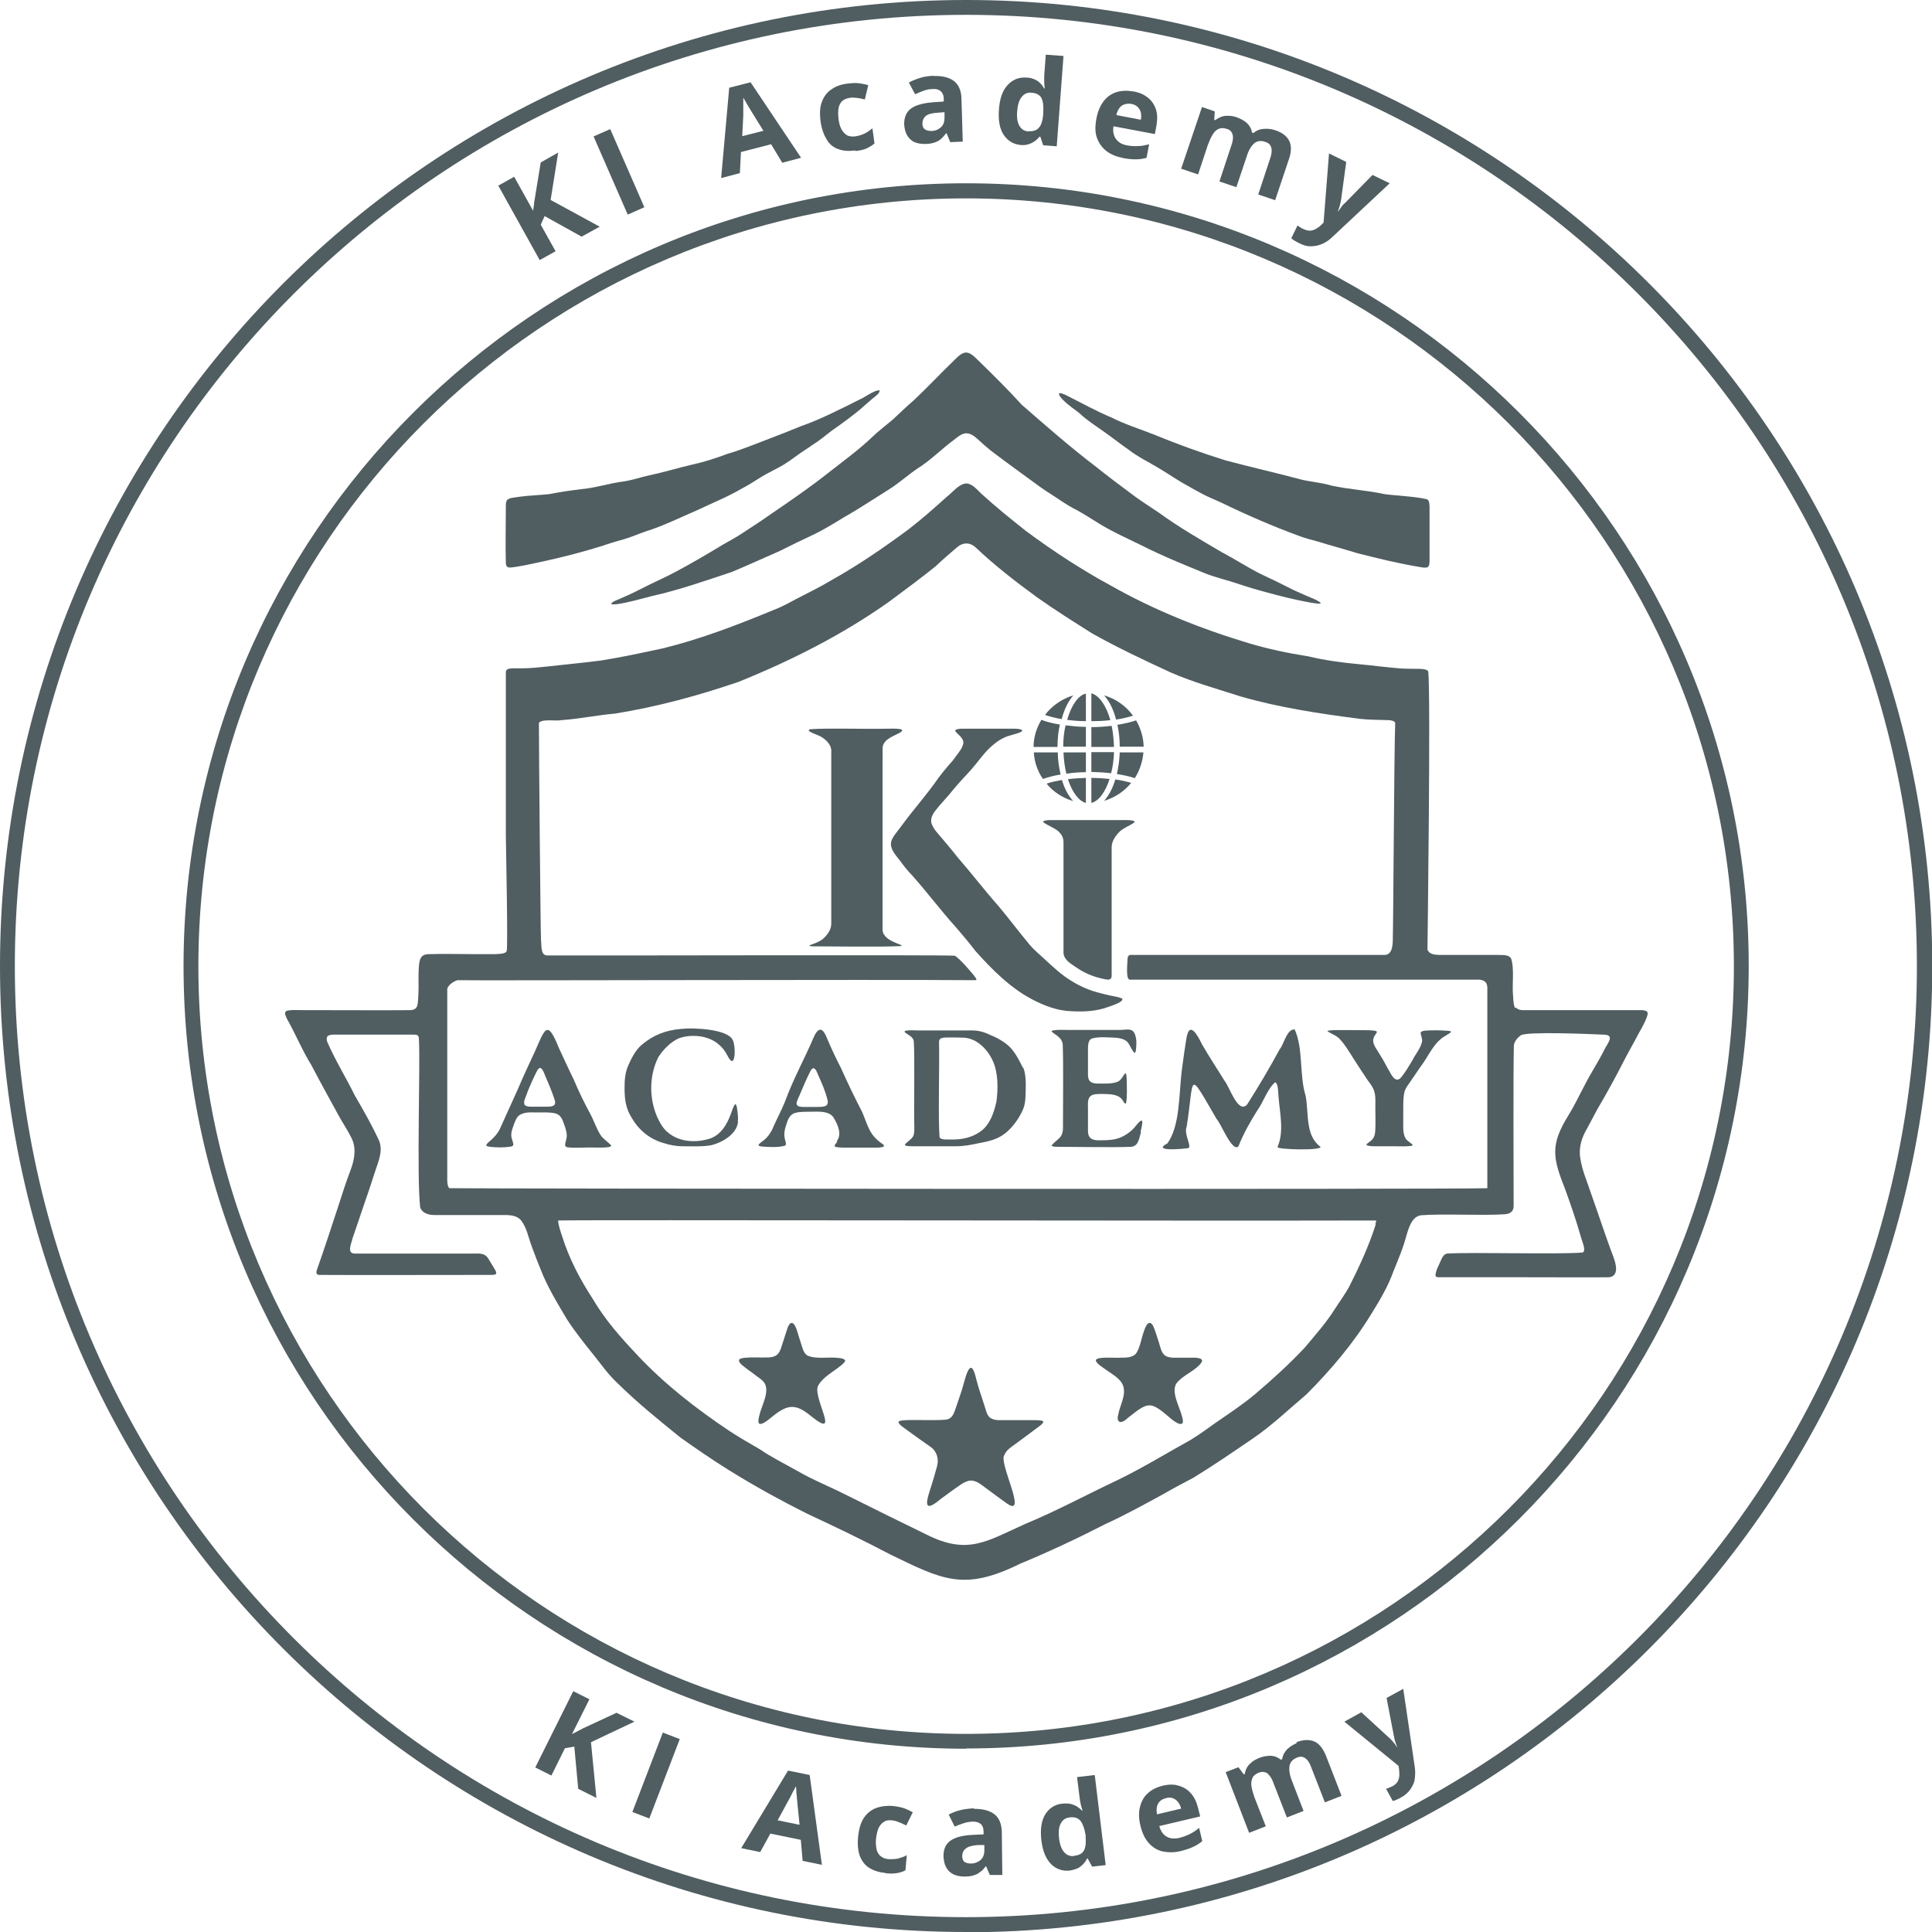 <?xml version="1.0" encoding="UTF-8"?>
<svg id="Layer_2" data-name="Layer 2" xmlns="http://www.w3.org/2000/svg" viewBox="0 0 74.21 74.21">
  <defs>
    <style>
      .cls-1 {
        fill: #505d61;
      }
    </style>
  </defs>
  <g id="Layer_2-2" data-name="Layer 2">
    <g>
      <g id="y8TVrF.tif">
        <path class="cls-1" d="M58.21,38.73c-.06-.07-.08-.22-.09-.46-.05-.43.06-1.07-.08-1.46-.1-.15-.32-.12-.49-.13-.56,0-1.65,0-2.18,0-.16,0-.35,0-.47-.1-.03-.03-.07-.1-.07-.1,0,0,.13-9.87.03-10.69-.04-.07-.14-.09-.33-.1-.19,0-.46,0-.67-.01-.56-.04-1.13-.12-1.68-.17-.65-.06-1.31-.15-1.93-.3-.77-.12-1.53-.28-2.27-.5-1.86-.56-3.67-1.28-5.37-2.25-.53-.28-1.04-.6-1.55-.92-.56-.36-1.12-.75-1.66-1.15-.59-.47-1.14-.91-1.71-1.43-.17-.16-.35-.39-.58-.39-.28.02-.52.34-.74.51-.48.43-.96.86-1.47,1.25-.93.69-1.89,1.35-2.9,1.92-.47.28-.95.52-1.44.77-.28.15-.57.31-.87.42-1.38.57-2.76,1.1-4.21,1.46-.8.17-1.57.34-2.39.47-.68.09-1.37.15-2.06.23-.3.03-.62.07-.97.07-.13,0-.26,0-.39,0-.17.01-.23.05-.24.14,0,1.04,0,4.6,0,6.29,0,.24.09,4.36.03,4.44-.06.09-.2.1-.46.11-.24,0-.45,0-.74,0-.59,0-1.21-.02-1.8,0-.3.01-.35.19-.37.48-.03.35,0,.75-.02,1.1-.03.31.02.55-.3.57-.79.01-2.76,0-4,0-.23.01-.74-.04-.8.06-.05.07,0,.15.05.27.33.58.59,1.22.95,1.8.32.62.67,1.24,1,1.85.17.32.38.62.54.95.19.39.1.84-.05,1.23-.16.42-.3.85-.44,1.29-.28.85-.56,1.72-.86,2.56-.02.1,0,.15.1.16,1.07.01,5.55,0,6.62,0,.22,0,.22-.06.11-.24-.07-.12-.16-.26-.23-.38-.09-.17-.27-.21-.45-.2-.97,0-3.8,0-4.69,0-.31-.01-.12-.39-.08-.58.17-.51.35-1.01.52-1.53.13-.36.24-.72.36-1.08.13-.39.31-.8.12-1.19-.27-.58-.59-1.14-.91-1.69-.34-.69-.75-1.35-1.06-2.06-.07-.22.03-.28.27-.28.73,0,2.38,0,3.05,0,.13,0,.2.02.2.16.06.89-.09,5.3.05,6.48.08.22.32.29.55.29.6,0,2.03,0,2.68,0,.26,0,.54.02.69.27.16.23.23.54.32.81.15.42.31.83.48,1.24.26.59.59,1.14.92,1.69.31.48.69.95,1.05,1.4.29.36.51.69.87,1.03.78.77,1.6,1.43,2.44,2.11.61.43,1.23.86,1.86,1.25.98.61,1.98,1.16,3.02,1.68,1.07.5,2.12,1,3.16,1.55,2.02.98,2.84,1.43,4.99.37,1.13-.47,2.22-.98,3.31-1.54.77-.35,1.5-.76,2.24-1.16.36-.21.74-.41,1.12-.61.77-.47,1.51-.98,2.26-1.49.74-.5,1.39-1.13,2.07-1.7.96-.96,1.84-2,2.54-3.16.31-.5.61-1.01.81-1.57.19-.47.38-.91.51-1.41.09-.3.21-.69.54-.75.87-.07,2.35.02,3.23-.04.22-.02.35-.11.34-.35,0-1.1-.02-5.04.01-6.15.04-.17.14-.28.26-.37.21-.16,2.7-.05,3.16-.03.49,0,.18.32.05.59-.23.46-.53.91-.76,1.37-.21.39-.39.78-.62,1.15-.71,1.14-.59,1.64-.12,2.83.21.58.41,1.16.58,1.75.05.22.25.61.09.68-.97.08-4.13-.02-5.2.04-.12.02-.18.12-.23.23-.07.19-.23.43-.22.63.02.05.1.05.15.05.24,0,.71,0,1.29,0h1.92c1.45,0,2.74.01,3.31,0,.5-.07.16-.78.05-1.08-.25-.69-.48-1.39-.73-2.09-.15-.47-.36-.92-.43-1.41-.07-.4.06-.8.27-1.15.13-.24.26-.49.39-.73.36-.61.7-1.23,1.02-1.86.18-.35.38-.69.56-1.04.13-.22.34-.61.35-.77,0-.11-.12-.12-.22-.13-.82,0-3.78,0-4.57,0-.09,0-.21-.02-.26-.1h0ZM52.84,47.04c-.26.82-.63,1.62-1.02,2.39-.16.29-.36.56-.54.84-.33.53-.76,1.01-1.16,1.49-.6.64-1.24,1.22-1.91,1.79-.49.41-1.01.75-1.53,1.11-.31.22-.62.45-.95.65-.94.52-1.85,1.08-2.82,1.55-1.19.56-2.33,1.18-3.54,1.68-1.47.66-2.19,1.2-3.77.41-1.03-.5-2.06-1.01-3.08-1.52-.63-.32-1.29-.58-1.91-.94-.48-.27-.97-.51-1.42-.82-.4-.23-.8-.46-1.18-.71-1.27-.85-2.48-1.79-3.53-2.91-.63-.67-1.23-1.34-1.7-2.14-.49-.75-.92-1.56-1.19-2.43-.06-.17-.13-.4-.15-.55,0-.04,0-.05.02-.05.83-.03,24.6.02,31.38,0,.01,0,.02,0,.02.01,0,.01,0,.05-.03.12h0ZM57.13,45.64c-1.06.05-38.49.02-39.87,0-.05-.04-.09-.16-.08-.43,0-1.46,0-6.25,0-7.16-.03-.19.25-.36.39-.4.72.02,16.25-.03,19.9,0,.1,0-.04-.15-.09-.22-.19-.22-.45-.54-.7-.72-.37-.04-14.66,0-15.68-.01-.25-.03-.19-.4-.22-.59-.02-.52-.08-7.3-.08-8.35.16-.16.62-.05.88-.1.69-.05,1.35-.19,2.04-.25,1.62-.26,3.2-.69,4.75-1.22,2.03-.82,3.99-1.81,5.77-3.07.6-.45,1.22-.9,1.8-1.37.24-.23.54-.49.8-.71.23-.21.51-.23.75,0,.73.69,1.53,1.31,2.34,1.9.69.49,1.41.94,2.12,1.39.98.55,2,1.03,3.02,1.5.87.38,1.78.63,2.68.92,1.49.43,3.03.66,4.57.86.34.04.76.04,1.08.05.12,0,.31.03.29.14-.04,1.11-.07,7.59-.09,8.21,0,.24,0,.66-.31.67-1.03,0-8.69,0-9.74,0-.09-.01-.13.05-.14.14,0,.17-.08.81.09.81,1.06,0,12.21,0,13.45,0,.15.03.27.08.28.3,0,2.14,0,5.62,0,7.68h0Z"/>
        <path class="cls-1" d="M50.73,23.17s0,0,0,0c0,.02-.11.02-.24,0-.22-.03-.43-.08-.64-.12-.57-.12-1.14-.28-1.71-.44-.4-.12-.79-.26-1.19-.37-.24-.07-.47-.14-.69-.23-.81-.33-1.62-.66-2.41-1.06-.53-.26-1.07-.5-1.57-.8-.36-.22-.7-.45-1.08-.64-.22-.12-.44-.27-.65-.41-.25-.16-.5-.32-.74-.5-.59-.43-1.17-.85-1.75-1.29-.16-.13-.31-.26-.46-.4-.15-.14-.34-.3-.54-.26-.14.02-.29.14-.41.24-.48.35-.9.79-1.4,1.1-.37.25-.71.56-1.09.8-.23.15-.48.3-.71.45-.34.22-.7.44-1.05.64-.36.22-.72.44-1.1.63-.45.21-.91.43-1.34.65-.62.27-1.23.55-1.85.81-1,.33-2.01.69-3.05.92-.43.11-.87.24-1.31.31-.15.02-.26.02-.27,0,0-.09.31-.18.42-.24.35-.15.67-.31,1-.48.34-.17.71-.33,1.04-.51.62-.33,1.22-.68,1.81-1.04.26-.15.53-.29.78-.46.37-.24.74-.48,1.09-.73.75-.51,1.49-1.02,2.2-1.58.57-.45,1.17-.88,1.69-1.38.25-.24.52-.44.79-.67.25-.23.49-.47.75-.69.55-.51,1.09-1.09,1.62-1.6.14-.14.32-.32.5-.27.13.02.29.18.41.3.57.55,1.13,1.11,1.67,1.7.93.81,1.84,1.61,2.81,2.35.5.4,1.01.78,1.52,1.16.3.22.62.42.93.63.77.56,1.6,1.04,2.42,1.52.51.27.98.58,1.5.84.43.2.86.41,1.27.62.26.12.54.24.8.35.07.03.23.12.23.15h0Z"/>
        <path class="cls-1" d="M33.78,15.04s-.01.03-.02.05c-.03.04-.08.09-.12.12-.22.17-.42.36-.63.54-.27.22-.55.43-.83.63-.28.18-.52.4-.79.59-.14.09-.27.18-.4.27-.31.19-.58.42-.89.61-.22.13-.45.24-.67.36-.2.11-.39.24-.59.36-.13.08-.26.15-.39.22-.51.3-1.07.52-1.61.78-.68.29-1.33.62-2.03.84-.24.08-.47.18-.71.26-.21.07-.43.12-.64.19-1.04.35-2.12.61-3.19.83-.16.04-.35.06-.5.09-.21.03-.33.05-.34-.15-.02-.55,0-1.66,0-2.19,0-.08,0-.16.04-.22.07-.11.34-.11.49-.14.36-.05.76-.06,1.13-.1.41-.08.81-.14,1.23-.19.57-.05,1.08-.23,1.65-.3.33-.05.64-.16.96-.23.57-.12,1.12-.29,1.68-.42.46-.1.91-.25,1.34-.41.55-.16,1.07-.38,1.6-.58.42-.16.83-.32,1.24-.49.38-.13.71-.28,1.06-.44.44-.21.87-.42,1.3-.64.14-.08.28-.17.43-.24.12-.05.21-.06.21-.03h0Z"/>
        <path class="cls-1" d="M54.8,19.17c.11.05.1.18.11.29,0,.49,0,1.58,0,2.07,0,.27-.05.31-.37.25-.8-.13-1.61-.33-2.4-.53-.52-.16-1.04-.3-1.56-.46-.22-.06-.46-.12-.67-.2-1.01-.37-2-.8-2.97-1.27-.25-.12-.52-.22-.76-.35-.18-.1-.36-.19-.54-.3-.38-.2-.73-.45-1.1-.67-.41-.25-.84-.45-1.22-.75-.28-.19-.54-.4-.82-.6-.36-.26-.72-.48-1.04-.78-.2-.16-.42-.3-.61-.49-.1-.1-.17-.19-.17-.24-.02-.09.19,0,.27.04.58.29,1.15.61,1.75.86.51.26,1.09.44,1.62.65.9.37,1.81.7,2.74.99.97.26,1.95.48,2.92.74.37.09.8.12,1.15.23.68.15,1.37.18,2.05.33.53.07,1.1.08,1.6.19h0Z"/>
        <path class="cls-1" d="M43.1,38.35c.1.13-.43.29-.54.33-.46.17-.95.19-1.44.16-.5-.02-.98-.2-1.43-.43-.86-.44-1.58-1.16-2.22-1.88-.24-.31-.48-.6-.74-.9-.59-.65-1.1-1.34-1.68-1.99-.16-.17-.29-.32-.42-.5-.17-.24-.46-.5-.4-.8.04-.16.14-.28.24-.41.22-.29.44-.59.67-.87.26-.33.51-.63.75-.96.21-.31.46-.61.71-.89.07-.09.13-.18.2-.27.08-.11.16-.22.19-.34.13-.35-.67-.57-.07-.61.46,0,1.55,0,2.06,0,.1,0,.44.03.2.14-.18.08-.42.11-.6.2-.23.1-.43.27-.61.44-.25.26-.46.56-.69.82-.21.23-.43.46-.64.71-.23.3-.5.56-.73.86-.13.18-.2.37-.09.56.05.11.13.21.21.3.24.29.49.57.72.87.55.63,1.05,1.29,1.61,1.92.41.49.79,1,1.2,1.49.16.19.36.35.54.52.37.34.67.63,1.09.88.33.2.7.36,1.09.45.21.06.45.11.66.15.09.02.15.05.18.07h0Z"/>
        <path class="cls-1" d="M34.62,28.11c-.23.15-.63.24-.71.55-.02.15,0,.27-.01.51,0,1.83,0,5.72,0,6.54,0,.25.26.4.47.49.07.04.36.12.23.14-.77.04-2.56.01-3.39.01-.16-.01-.17-.03.02-.09.11-.04.25-.1.35-.17.19-.16.36-.38.35-.63,0-.98,0-5.81,0-6.63,0-.22-.2-.42-.39-.53-.08-.06-.67-.23-.41-.29.67-.05,2.05,0,2.96-.02.13,0,.73-.03.52.12h0Z"/>
        <path class="cls-1" d="M43.53,31.62c-.13.09-.39.19-.52.32-.16.16-.31.37-.31.6,0,.6,0,1.15,0,1.97,0,1.19,0,2.51,0,2.96,0,.21-.17.16-.32.13-.33-.07-.65-.19-.93-.37-.1-.06-.21-.14-.3-.2-.17-.12-.32-.27-.3-.5,0-.77,0-3.44,0-4.18,0-.18-.07-.3-.21-.43-.13-.11-.44-.24-.54-.32-.11-.08.13-.1.22-.1.57,0,1.98,0,2.75,0,.13,0,.67-.02.46.12h0Z"/>
        <path class="cls-1" d="M50.72,44.05c.07.15-1.65.11-1.65.01.26-.6.09-1.29.04-1.93-.02-.15,0-.5-.13-.56-.3.26-.45.76-.69,1.09-.27.43-.53.89-.72,1.37-.24.25-.67-.88-.84-1.05-1.14-1.95-.84-1.63-1.15.3-.12.28.22.78.06.82-.17.03-1.43.15-.8-.18.48-.66.44-1.82.55-2.78.03-.24.16-1.18.2-1.35.08-.34.24-.38.59.34.27.47.57.92.86,1.39.18.21.51,1.28.86.91.44-.69.86-1.4,1.25-2.12.18-.22.27-.78.58-.77.34.76.17,1.74.42,2.55.13.65-.03,1.52.57,1.96h0Z"/>
        <path class="cls-1" d="M39.29,41.01c-.14-.28-.29-.58-.51-.8-.21-.2-.48-.35-.75-.46-.3-.14-.5-.18-.82-.17-.49,0-1.37,0-1.94,0-.1,0-.67-.04-.49.09.12.09.3.16.32.33.04.68,0,2.56.02,3.34,0,.14,0,.28-.1.38-.23.23-.48.31.08.31.43,0,1.14,0,1.59,0,.34,0,.58-.05.91-.12.33-.06.66-.13.93-.32.26-.18.47-.44.63-.71.14-.25.22-.41.23-.77.01-.34.04-.78-.08-1.09h0ZM38.26,42.37c-.09.39-.24.82-.57,1.07-.33.25-.74.34-1.15.33-.15-.01-.37.03-.45-.08-.06-.69,0-2.68-.02-3.67,0-.2.23-.16.4-.17.19,0,.4,0,.58.01.49.04.89.46,1.08.88.22.47.21,1.1.14,1.6h0Z"/>
        <path class="cls-1" d="M43.83,43.48c-.08.24-.09.54-.38.57-.66.03-2.12,0-2.81,0-.08,0-.23,0-.25-.05.25-.3.46-.26.44-.78,0-.77.02-2.35-.01-3.11-.02-.15-.1-.24-.23-.34-.1-.07-.19-.13-.2-.16,0,0,0,0,0-.01.16-.07.56-.03.82-.04.42,0,.89,0,1.31,0,.19,0,.36,0,.54,0,.23-.01.4-.06.5.1.07.12.09.27.09.41-.02.57-.08.4-.29.03-.1-.18-.31-.22-.5-.24-.29-.01-.64-.05-.92.03-.14.06-.14.22-.15.36,0,.25,0,.63,0,.9,0,.15-.02.34.13.42.07.04.15.05.23.05.26,0,.56.02.78-.07.23-.08.33-.65.35-.05,0,.27.02.58-.02.84-.02.09-.06.05-.11-.03-.15-.29-.49-.28-.78-.29-.41,0-.61,0-.58.5,0,.28,0,.64,0,.92,0,.3.18.37.47.36.29,0,.61-.01.87-.15.16-.08.34-.21.46-.36.32-.41.34-.28.22.18h0Z"/>
        <path class="cls-1" d="M32.15,43.87s-.11.12-.09.16c.06.05.2.04.3.05.32,0,.66,0,1,0,.24,0,.75.03.55-.13-.52-.35-.56-.68-.79-1.23-.29-.56-.56-1.12-.82-1.7-.19-.37-.37-.75-.53-1.13-.14-.36-.3-.5-.5-.08-.36.85-.8,1.63-1.12,2.51-.13.32-.29.62-.43.93-.09.23-.23.45-.44.59-.12.1-.25.18,0,.2.26.02.6.04.86-.03.11-.04,0-.19-.01-.38-.02-.18.06-.4.12-.57.05-.14.14-.27.29-.31.2-.06.43-.04.7-.05.26,0,.58-.02.76.2.17.27.35.65.15.92h0ZM30.61,42.44s-.02-.05-.01-.09c.03-.12.1-.24.15-.37.12-.29.25-.59.39-.86.03-.04.05-.07.09-.09.11,0,.16.18.2.27.13.29.26.58.34.89.12.36-.18.32-.43.33-.14,0-.32,0-.45,0-.15,0-.24-.02-.27-.07h0Z"/>
        <path class="cls-1" d="M21.71,44.01c.04.07.11.06.21.07.16.01.34,0,.51,0,.31-.02,1.11.05,1.04-.09-.08-.09-.29-.24-.38-.36-.18-.26-.27-.58-.42-.85-.23-.43-.44-.85-.63-1.31-.2-.4-.38-.81-.57-1.21-.45-1.13-.54-.74-.92.12-.23.49-.46.99-.67,1.48-.22.49-.44.97-.66,1.46-.09.22-.28.41-.45.55-.12.11-.14.16.06.18.22.03.51.03.73,0,.24-.02.15-.11.09-.35-.03-.12,0-.25.04-.37.06-.16.12-.38.24-.48.24-.17.5-.11.83-.12.19,0,.4-.01.58.04.22.06.27.26.34.45.04.11.08.24.09.36.01.17-.07.29-.06.42h0ZM20.15,42.43s-.02-.06-.02-.1c.02-.13.1-.27.14-.41.11-.27.24-.56.37-.81.03-.04.05-.07.09-.09.13,0,.19.28.25.39.11.25.21.5.3.76.12.3-.02.34-.29.34-.19,0-.43,0-.6,0-.13,0-.21-.03-.25-.08h0Z"/>
        <path class="cls-1" d="M28.35,43.08c-.04.48-.61.81-1.04.91-.34.06-.74.04-1.07.04-.27,0-.53-.05-.77-.13-.52-.15-.94-.5-1.21-.97-.22-.35-.27-.7-.27-1.12,0-.33.02-.6.14-.88.12-.27.27-.58.51-.79.45-.38.92-.57,1.54-.62.44-.05,1.79,0,1.97.44.09.18.11.76-.03.8-.11-.04-.16-.2-.25-.34-.07-.11-.15-.21-.25-.29-.39-.36-1.06-.42-1.54-.25-.32.14-.6.43-.79.72-.4.79-.36,1.81.09,2.57.35.61,1.11.77,1.76.6.58-.12.83-.66,1-1.17.08-.2.14-.3.18.04.02.15.04.32.02.45h0Z"/>
        <path class="cls-1" d="M55.73,39.63c0,.05-.12.09-.18.14-.48.25-.67.8-.99,1.21-.14.2-.27.4-.41.6-.06.09-.13.17-.17.27-.11.23-.07.75-.08,1.07.01.28-.04.58.09.81.09.13.26.2.27.25-.01.04-.06.03-.1.04-.17.02-.36.01-.54.01-.25,0-.54,0-.78,0-.21,0-.33-.02-.35-.05-.03-.05.16-.12.25-.25.05-.07.07-.15.08-.24.03-.36,0-.8.01-1.17,0-.13,0-.26-.04-.38-.03-.15-.14-.29-.23-.41-.1-.15-.2-.3-.3-.45-.14-.22-.29-.44-.43-.67-.11-.17-.22-.34-.36-.49-.13-.15-.36-.22-.48-.31,0-.02.05-.03.19-.04.36-.01.75,0,1.11,0,.21,0,.4,0,.5.02.03,0,.07.01.09.03.02.03-.01.06-.03.09-.03.04-.06.09-.08.14-.1.23.12.45.22.64.16.24.28.5.43.75.1.18.24.34.41.13.16-.2.29-.42.42-.64.12-.24.31-.45.37-.71.03-.12-.06-.28-.05-.35,0-.05.09-.07.15-.08.19-.02.61-.02.84,0,.11,0,.17.02.18.04h0Z"/>
        <path class="cls-1" d="M40.08,54.62s-.06.09-.09.11c-.32.24-.65.49-.98.73-.16.12-.36.23-.43.43-.24.27.91,2.41.11,1.87-.29-.21-.57-.41-.86-.63-.17-.13-.36-.28-.58-.26-.11.02-.21.07-.31.13-.27.18-.55.39-.81.58-.57.48-.61.27-.41-.34.1-.3.19-.61.27-.91.08-.28,0-.58-.24-.75-.31-.22-.63-.44-.94-.67-.1-.08-.26-.17-.3-.28,0-.05.09-.07.28-.08.44-.02,1.11.02,1.54-.02.25-.03.31-.24.38-.44.07-.21.15-.43.22-.65.13-.38.33-1.52.57-.46.09.35.21.69.32,1.03.05.15.08.33.2.44.2.14.41.09.7.1.16,0,.33,0,.5,0,.2,0,.4,0,.55,0,.19,0,.3.02.3.06h0Z"/>
        <path class="cls-1" d="M32.46,52.24c.03.05-.09.16-.17.22-.28.23-.66.42-.85.74-.29.41.91,2.16-.28,1.2-.59-.49-.9-.47-1.49.01-.11.08-.42.37-.52.26-.04-.05-.01-.21.02-.31.08-.37.42-.92.18-1.26-.07-.09-.18-.17-.27-.23-.12-.09-.23-.18-.35-.26-.12-.1-.38-.25-.34-.38.02-.04.11-.07.25-.08.27-.02.61,0,.9-.01.3-.02.4-.15.48-.42.07-.22.14-.43.21-.65.1-.33.25-.35.37,0,.08.25.16.52.24.76.04.1.09.19.18.24.34.15.82.04,1.18.09.14.01.23.04.25.08h0Z"/>
        <path class="cls-1" d="M46.17,52.24c.02.05-.04.14-.14.23-.25.24-.61.38-.83.65-.24.33.11.91.2,1.28.16.5-.24.26-.46.06-.75-.64-.82-.63-1.59-.02-.1.09-.31.28-.4.12-.03-.07-.02-.13,0-.21.06-.37.33-.77.18-1.15-.12-.28-.47-.45-.71-.63-.11-.08-.31-.2-.33-.32.03-.16.77-.08.95-.1.22,0,.44,0,.59-.15.16-.23.2-.55.3-.84.05-.15.17-.5.34-.27.11.2.17.47.25.69.05.17.09.37.21.47.09.09.32.11.49.1.21,0,.5,0,.7,0,.14.01.22.04.24.08h0Z"/>
        <g>
          <path class="cls-1" d="M41.71,27.7c-.26,0-.5-.02-.72-.05.16-.55.42-.94.72-1.01v1.07Z"/>
          <path class="cls-1" d="M42.65,27.66c-.22.03-.47.04-.73.04v-1.07c.3.08.57.47.73,1.03Z"/>
          <path class="cls-1" d="M42.87,27.64c-.1-.39-.26-.71-.46-.93.45.13.84.41,1.11.78-.19.06-.4.11-.65.15Z"/>
          <path class="cls-1" d="M40.77,27.62c-.24-.04-.46-.1-.63-.16.27-.35.65-.62,1.09-.75-.19.21-.35.53-.45.91Z"/>
          <path class="cls-1" d="M41.71,28.68h-.87c0-.29.03-.57.09-.82.25.03.51.06.78.06v.76Z"/>
          <path class="cls-1" d="M42.7,27.88c.05.25.08.52.09.81h-.87v-.76c.26,0,.53-.02.78-.05Z"/>
          <path class="cls-1" d="M40.71,27.83c-.06.26-.09.55-.09.86h-.92c0-.38.12-.74.3-1.04.21.08.45.14.71.18Z"/>
          <path class="cls-1" d="M41.71,29.66c-.25,0-.51.02-.75.06-.06-.25-.1-.53-.11-.82h.86v.76Z"/>
          <path class="cls-1" d="M40.74,29.75c-.25.04-.48.1-.68.17-.2-.29-.33-.64-.35-1.02h.92c0,.3.05.59.11.85Z"/>
          <path class="cls-1" d="M40.79,29.96c.1.34.25.61.43.81-.4-.12-.76-.35-1.02-.67.17-.06.37-.1.59-.14Z"/>
          <path class="cls-1" d="M41.71,29.88v.96c-.28-.07-.53-.42-.69-.91.21-.03.45-.04.69-.05Z"/>
          <path class="cls-1" d="M42.79,28.9c-.01.29-.05.56-.11.8-.25-.03-.5-.04-.76-.05v-.76h.86Z"/>
          <path class="cls-1" d="M42.62,29.92c-.16.5-.41.85-.7.92v-.96c.25,0,.48.02.7.04Z"/>
          <path class="cls-1" d="M42.84,29.94c.23.03.43.08.61.13-.27.33-.63.57-1.04.69.18-.2.33-.48.43-.82Z"/>
          <path class="cls-1" d="M43.92,28.9c-.03.36-.15.7-.33.99-.21-.07-.44-.12-.69-.16.06-.25.1-.54.11-.83h.92Z"/>
          <path class="cls-1" d="M43.01,28.68c0-.3-.03-.58-.09-.84.26-.04.51-.1.72-.17.17.3.28.64.29,1.01h-.92Z"/>
        </g>
      </g>
      <path class="cls-1" d="M37.11,67.17c-16.58,0-30.06-13.49-30.06-30.06S20.53,7.04,37.11,7.04s30.06,13.49,30.06,30.06-13.49,30.06-30.06,30.06ZM37.11,7.62c-16.26,0-29.49,13.23-29.49,29.49s13.23,29.49,29.49,29.49,29.49-13.23,29.49-29.49S53.37,7.62,37.11,7.62Z"/>
      <path class="cls-1" d="M37.11,74.21C16.65,74.21,0,57.57,0,37.11S16.65,0,37.11,0s37.11,16.65,37.11,37.11-16.65,37.11-37.11,37.11ZM37.11.57C16.96.57.57,16.96.57,37.11s16.39,36.53,36.53,36.53,36.53-16.39,36.53-36.53S57.25.57,37.11.57Z"/>
      <g>
        <path class="cls-1" d="M22.91,69.06l-.7-.35-.15-1.62-.36.06-.52,1.05-.62-.31,1.46-2.93.62.31-.67,1.34c.07-.04.14-.07.21-.11.07-.04.14-.07.21-.11l1.29-.6.69.34-1.67.79.21,2.15Z"/>
        <path class="cls-1" d="M24.29,69.6l1.17-3.05.65.25-1.17,3.05-.65-.25Z"/>
        <path class="cls-1" d="M30.83,71.48l-.07-.81-1.17-.24-.39.71-.73-.15,1.8-2.98.83.17.47,3.45-.73-.15ZM30.71,70.07l-.08-.79c0-.05-.01-.12-.02-.2,0-.08-.02-.17-.02-.25,0-.09-.01-.16-.02-.22-.03.06-.06.13-.11.21-.04.08-.08.16-.12.24-.04.07-.07.13-.09.16l-.38.7.83.17Z"/>
        <path class="cls-1" d="M34.01,71.94c-.25-.02-.45-.09-.62-.19-.17-.11-.28-.26-.36-.45-.07-.2-.1-.44-.07-.74.03-.3.1-.55.22-.73.12-.18.28-.31.47-.38.19-.07.41-.1.65-.08.17.02.32.05.44.09.12.05.23.1.32.15l-.25.51c-.1-.05-.2-.1-.29-.13-.09-.04-.18-.06-.27-.07-.12-.01-.22,0-.3.06-.08.05-.15.13-.2.23-.05.11-.08.25-.1.41-.02.17,0,.3.02.42.03.11.08.2.16.26.07.06.17.1.28.11.14.01.27,0,.38-.02.11-.03.23-.07.34-.13l-.05.58c-.11.06-.22.09-.34.11s-.26.02-.44,0Z"/>
        <path class="cls-1" d="M37.43,69.48c.34,0,.59.07.77.21.18.14.27.37.28.66l.02,1.67h-.48s-.14-.33-.14-.33h-.02c-.07.09-.14.17-.22.22-.07.06-.16.1-.26.13-.1.03-.21.04-.35.04-.15,0-.28-.03-.4-.08-.12-.06-.21-.14-.28-.26-.07-.12-.1-.26-.11-.45,0-.27.09-.46.27-.59.19-.13.46-.2.84-.22l.43-.02v-.11c0-.13-.04-.23-.11-.29-.07-.06-.17-.09-.29-.09-.12,0-.24.02-.36.06-.12.04-.23.08-.35.13l-.23-.46c.13-.07.28-.13.44-.17.17-.04.33-.06.51-.07ZM37.81,70.87h-.26c-.22.02-.37.06-.46.14-.09.07-.13.17-.13.29,0,.1.03.18.09.22.06.04.14.06.24.06.15,0,.27-.05.37-.13.1-.09.15-.21.15-.37v-.21Z"/>
        <path class="cls-1" d="M41.1,71.85c-.28.03-.52-.05-.72-.24-.2-.2-.33-.5-.38-.92-.05-.42,0-.76.15-1,.15-.24.37-.38.65-.41.12-.01.23-.01.32.01.09.02.18.06.25.1.07.05.14.1.19.16h.02s-.03-.12-.06-.21c-.02-.09-.04-.19-.05-.28l-.1-.8.68-.08.42,3.46-.52.06-.17-.31h-.03c-.03.08-.08.14-.14.21-.06.06-.13.12-.21.16-.09.04-.19.07-.31.09ZM41.27,71.28c.19-.02.31-.09.37-.21.06-.12.08-.29.06-.51v-.07c-.04-.24-.1-.42-.19-.54-.09-.12-.24-.17-.44-.14-.15.02-.26.1-.33.24-.07.14-.09.33-.06.57.03.24.1.42.2.53.1.11.23.16.38.14Z"/>
        <path class="cls-1" d="M44.66,68.59c.22-.05.43-.06.61,0,.18.05.34.14.47.29.13.14.22.33.28.57l.08.32-1.57.37c.05.19.14.32.27.4.13.08.29.1.48.06.16-.04.29-.09.42-.15.12-.06.24-.14.36-.24l.12.51c-.11.09-.22.16-.35.22-.12.06-.28.11-.47.16-.24.06-.47.06-.68.02s-.39-.15-.54-.31c-.15-.16-.26-.38-.33-.66-.07-.28-.08-.53-.02-.75.05-.21.15-.39.3-.52.15-.14.34-.23.57-.29ZM44.78,69.07c-.13.03-.23.1-.29.2-.06.1-.08.24-.05.42l.93-.22c-.03-.1-.06-.18-.12-.25-.05-.07-.12-.12-.2-.15-.08-.03-.17-.03-.27,0Z"/>
        <path class="cls-1" d="M49.8,66.92c.26-.1.49-.11.68-.03.19.08.34.27.46.57l.59,1.52-.64.25-.53-1.36c-.06-.17-.14-.28-.23-.34-.09-.06-.19-.07-.31-.02-.17.07-.26.17-.29.32-.02.15,0,.33.09.56l.45,1.17-.64.25-.53-1.36c-.04-.11-.09-.2-.15-.26-.05-.07-.11-.11-.18-.12-.07-.02-.14-.01-.22.02-.12.05-.2.11-.24.2-.04.09-.06.19-.04.32.02.13.06.27.12.44l.43,1.1-.64.25-.9-2.33.49-.19.2.27h.04c.02-.11.05-.2.1-.28.05-.08.12-.14.19-.2.08-.06.16-.1.25-.14.17-.07.33-.09.47-.09.14.01.27.06.37.15l.06-.02c.02-.15.09-.27.19-.38.11-.1.23-.18.36-.23Z"/>
        <path class="cls-1" d="M51.64,66.13l.65-.36,1.09,1s.07.07.1.1c.03.04.06.07.09.11.03.04.06.08.09.13h.01c-.03-.08-.06-.15-.08-.22-.02-.07-.04-.14-.05-.21l-.28-1.46.64-.35.44,2.98c.03.18.02.35,0,.5s-.1.28-.18.4c-.09.12-.2.21-.34.29-.07.04-.13.07-.18.09-.05.02-.1.04-.14.05l-.26-.47s.07-.02.11-.04c.04-.02.09-.04.14-.06.08-.05.15-.1.19-.17.04-.07.06-.14.07-.23,0-.08,0-.16-.01-.25l-.02-.13-2.07-1.69Z"/>
      </g>
      <g>
        <path class="cls-1" d="M23.03,8.71l-.69.38-1.42-.79-.15.33.57,1.02-.61.34-1.59-2.86.61-.34.73,1.31c0-.08.02-.16.03-.23,0-.08.02-.16.03-.23l.23-1.4.67-.38-.29,1.82,1.89,1.03Z"/>
        <path class="cls-1" d="M24.11,8.24l-1.31-3,.64-.28,1.31,3-.63.28Z"/>
        <path class="cls-1" d="M30.04,6.24l-.42-.7-1.16.3-.04.81-.72.19.31-3.47.82-.21,1.94,2.9-.72.19ZM29.32,5.02l-.42-.68s-.06-.1-.11-.18c-.04-.07-.09-.14-.13-.22-.04-.07-.08-.14-.11-.19,0,.06,0,.14,0,.23,0,.09,0,.18,0,.27,0,.08,0,.14,0,.18l-.04.8.83-.21Z"/>
        <path class="cls-1" d="M32.85,5.78c-.25.03-.46.02-.64-.05-.19-.06-.34-.18-.45-.36s-.2-.41-.24-.7c-.04-.3-.03-.56.05-.76.08-.21.2-.37.37-.48.17-.12.37-.19.62-.22.17-.02.32-.03.45-.01.13.02.24.04.34.07l-.13.55c-.11-.03-.22-.05-.31-.06-.1-.01-.19-.02-.28,0-.12.02-.21.06-.28.12-.07.07-.12.16-.14.27-.02.12-.02.26,0,.43.02.16.06.3.12.4.06.1.13.17.21.22.09.04.18.05.3.04.14-.02.26-.06.37-.11.1-.05.2-.12.3-.2l.08.58c-.09.08-.2.14-.3.19-.11.05-.25.08-.42.1Z"/>
        <path class="cls-1" d="M35.86,2.92c.34-.01.59.05.78.19.18.14.28.36.29.66l.05,1.67-.48.02-.14-.34h-.02c-.07.09-.14.17-.21.23-.07.06-.16.1-.25.13-.1.03-.21.05-.35.05-.15,0-.28-.02-.4-.07-.12-.05-.21-.14-.28-.25-.07-.12-.11-.26-.12-.44,0-.27.08-.46.26-.6.18-.13.46-.21.83-.24l.43-.03v-.11c0-.13-.05-.23-.12-.29-.07-.06-.17-.09-.29-.08-.12,0-.24.02-.35.06s-.23.09-.34.14l-.24-.45c.13-.07.28-.13.44-.18.16-.05.33-.07.51-.08ZM36.27,4.31l-.26.02c-.22.01-.37.06-.46.13-.08.08-.12.17-.12.29,0,.11.04.18.1.22.06.04.14.06.24.06.15,0,.27-.05.37-.14.1-.09.14-.21.14-.37v-.21Z"/>
        <path class="cls-1" d="M39.22,5.57c-.28-.02-.5-.15-.66-.38-.16-.23-.22-.56-.19-.98.03-.43.14-.74.34-.95s.43-.3.72-.28c.12,0,.22.03.31.07.09.04.16.09.22.15.06.06.11.13.15.2h.02s-.01-.12-.02-.21c0-.09,0-.19,0-.29l.06-.8.68.05-.26,3.47-.52-.04-.11-.33h-.03c-.05.06-.11.12-.18.17-.07.05-.15.09-.24.12-.09.03-.2.04-.32.03ZM39.5,5.04c.19.01.32-.03.41-.14.09-.1.14-.27.16-.49v-.07c.02-.24,0-.43-.06-.56-.06-.13-.2-.21-.4-.22-.15-.01-.27.04-.37.17-.1.12-.15.31-.17.55-.02.24.01.43.09.56.08.13.19.2.35.21Z"/>
        <path class="cls-1" d="M43.53,3.51c.23.04.41.12.56.24s.25.27.31.45c.06.18.06.39.02.63l-.06.32-1.59-.3c-.03.19,0,.35.09.48.09.13.22.21.41.25.16.03.3.04.44.03.14,0,.28-.03.43-.07l-.1.52c-.13.04-.27.06-.41.06-.14,0-.3-.01-.49-.05-.25-.05-.46-.13-.63-.26-.17-.13-.29-.29-.37-.5s-.08-.45-.03-.73c.05-.29.15-.52.28-.69.13-.17.3-.29.49-.35.19-.06.4-.07.64-.03ZM43.45,3.99c-.13-.02-.25,0-.35.06-.1.07-.18.19-.22.37l.94.18c.02-.1.02-.19,0-.28-.02-.08-.06-.15-.12-.21-.06-.06-.14-.1-.25-.12Z"/>
        <path class="cls-1" d="M48.98,5c.27.09.45.23.54.41.09.18.09.43-.02.73l-.52,1.55-.65-.22.46-1.39c.06-.17.07-.31.04-.41-.03-.11-.1-.18-.23-.22-.17-.06-.31-.04-.43.06-.11.1-.21.26-.28.49l-.4,1.19-.65-.22.46-1.39c.04-.11.06-.21.06-.3,0-.08-.02-.15-.06-.21-.04-.06-.1-.1-.18-.12-.12-.04-.22-.04-.31,0-.09.04-.17.11-.23.22-.07.11-.13.25-.19.41l-.37,1.12-.65-.22.8-2.37.49.17-.02.33h.04c.08-.05.16-.1.25-.13.09-.03.18-.04.28-.03.1,0,.19.02.28.05.17.06.31.14.41.23.1.1.17.22.19.36l.06.02c.11-.1.24-.15.39-.16.15-.01.29,0,.43.05Z"/>
        <path class="cls-1" d="M51.04,5.89l.67.33-.2,1.47s-.02.09-.03.14-.02.09-.04.14-.03.1-.05.15h.01c.04-.06.09-.12.13-.18s.09-.11.15-.16l1.04-1.06.66.32-2.2,2.06c-.13.13-.27.22-.42.28-.14.06-.29.08-.43.08-.15,0-.29-.05-.43-.12-.07-.03-.13-.07-.18-.1s-.09-.06-.12-.09l.24-.49s.06.04.1.07c.04.03.08.05.13.07.09.04.17.06.25.06.08,0,.15-.03.23-.07.07-.04.14-.09.2-.15l.09-.09.21-2.67Z"/>
      </g>
    </g>
  </g>
</svg>